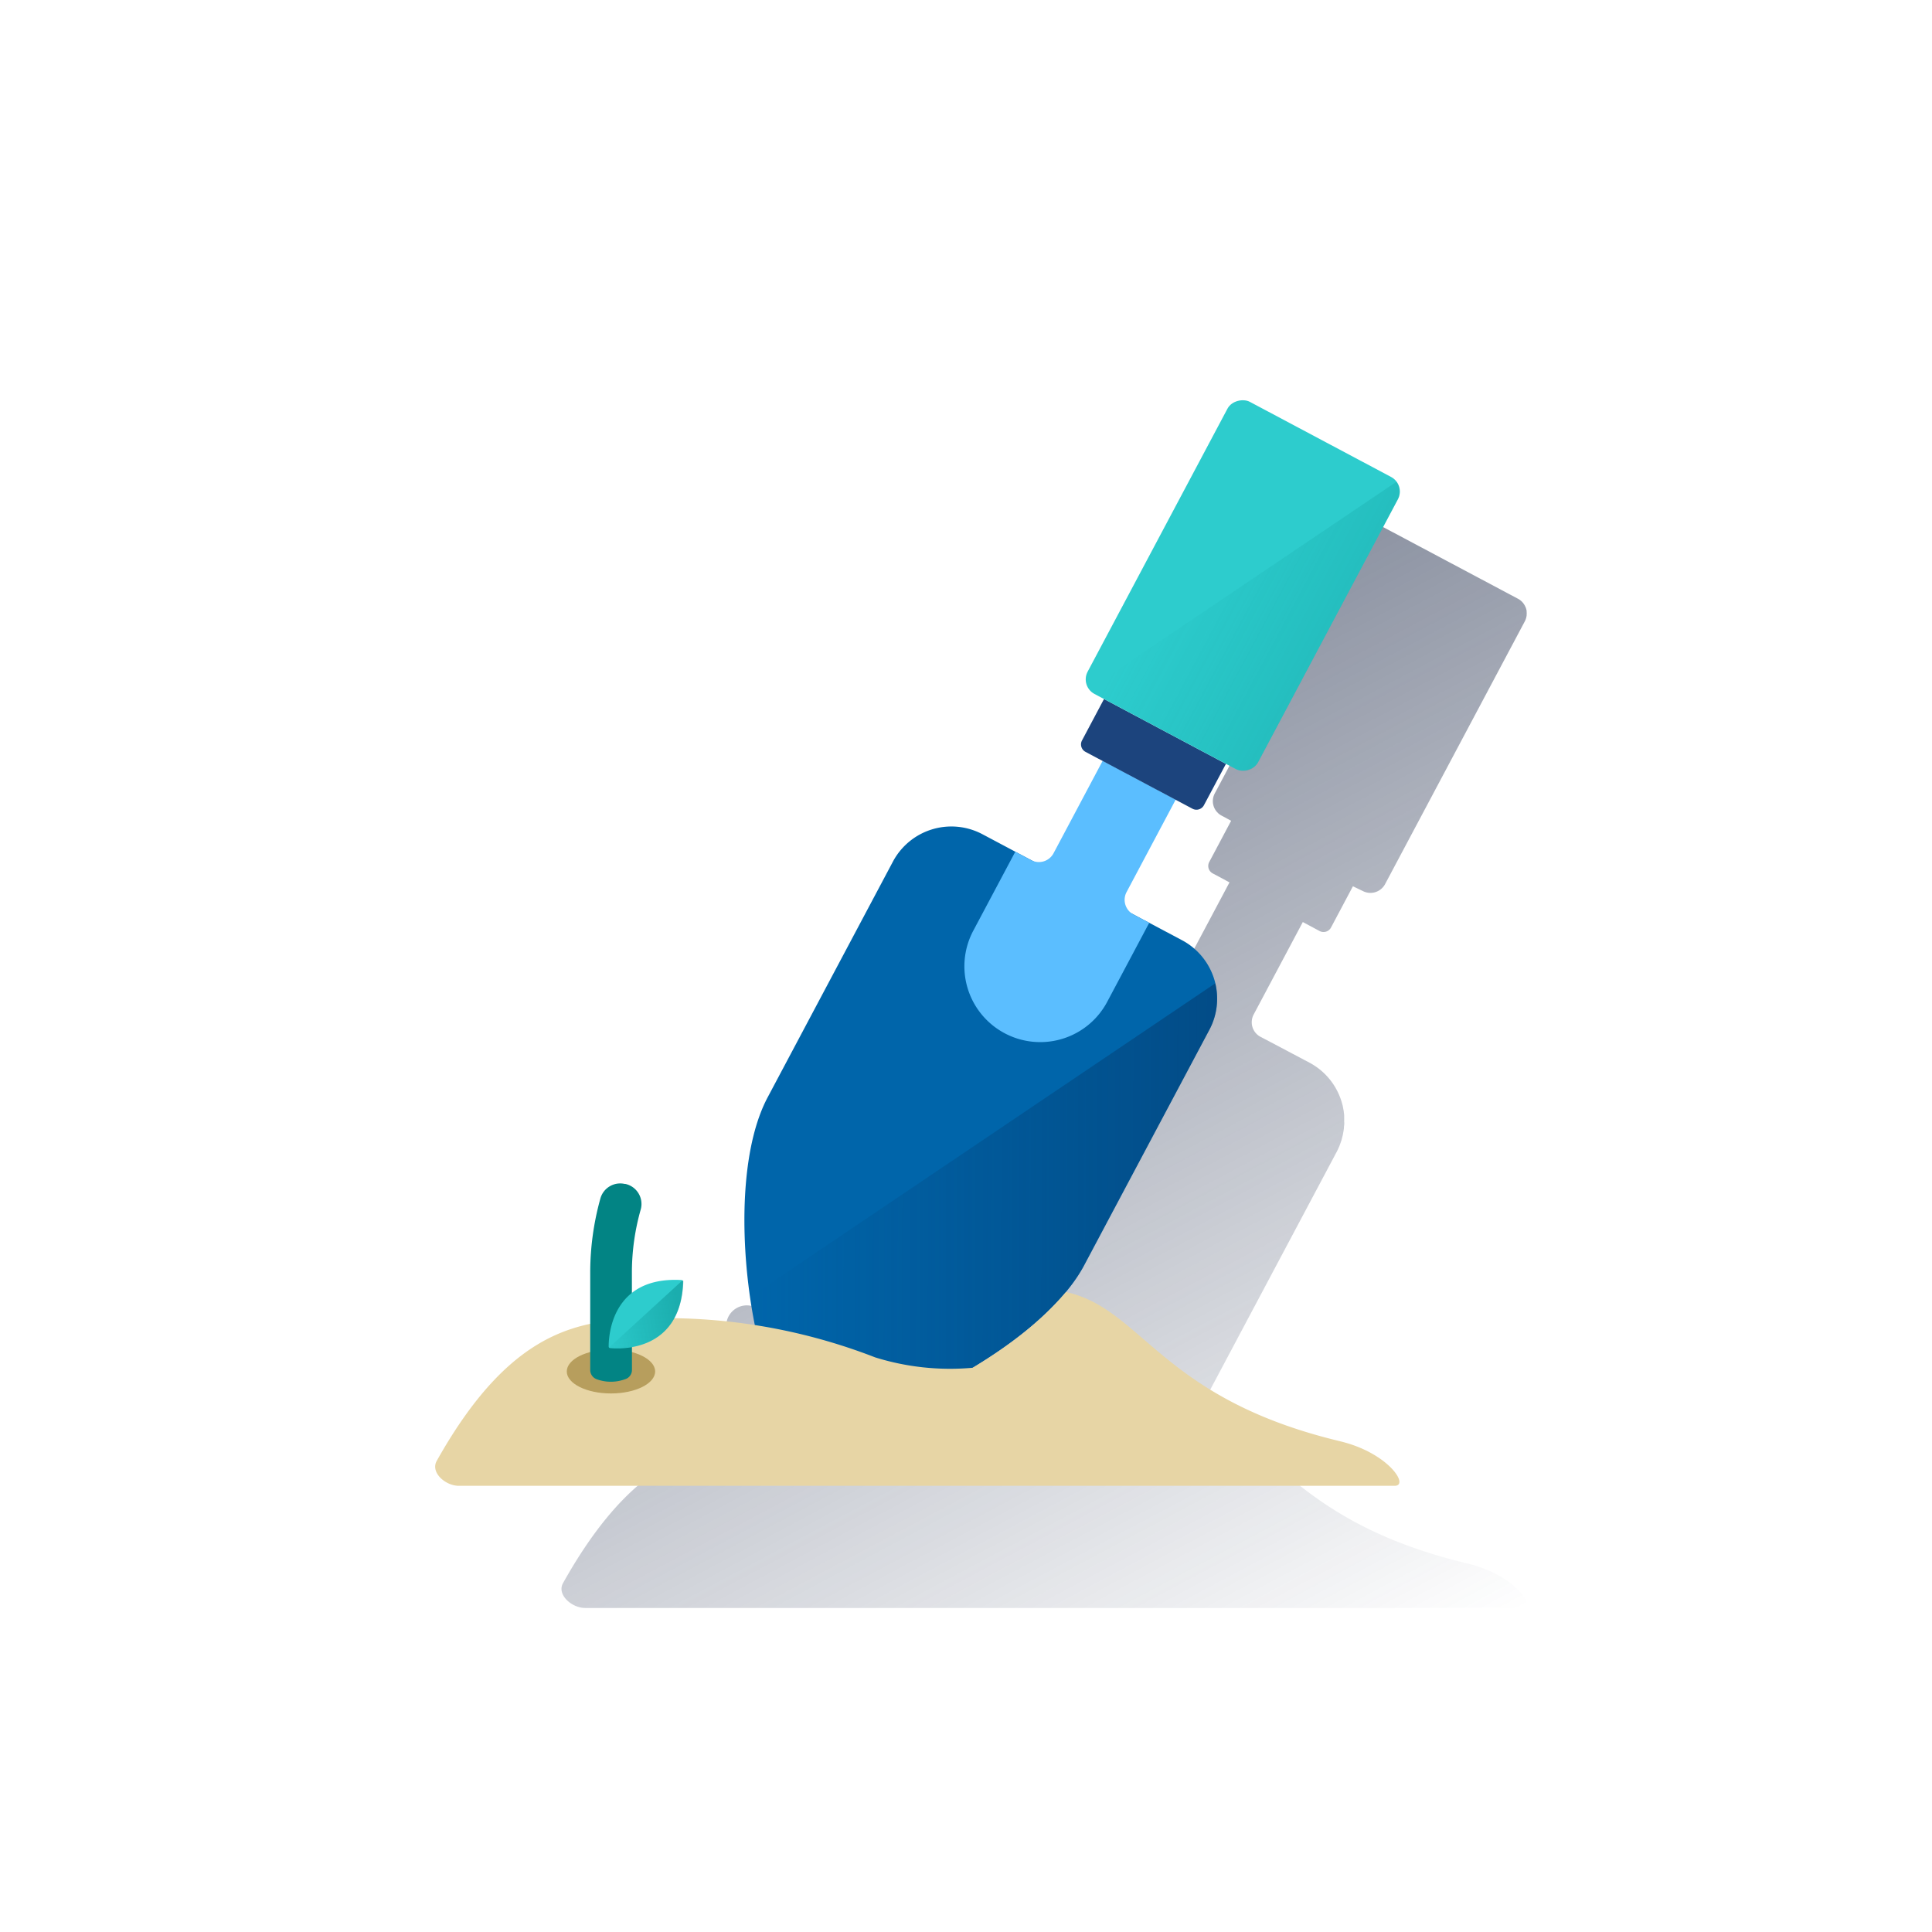 <svg id="Contenido" xmlns="http://www.w3.org/2000/svg" xmlns:xlink="http://www.w3.org/1999/xlink" viewBox="0 0 600 600"><defs><style>.cls-1{fill:url(#Degradado_sin_nombre);}.cls-2{fill:#0065aa;}.cls-3{fill:#5bbeff;}.cls-4{fill:#1c447d;}.cls-5{fill:#2dcccd;}.cls-6{fill:url(#Degradado_sin_nombre_2);}.cls-7{fill:url(#Degradado_sin_nombre_3);}.cls-8{fill:#e7d5a5;}.cls-9{fill:#b79e5d;}.cls-10{fill:#028484;}.cls-11{opacity:0.43;isolation:isolate;fill:url(#Degradado_sin_nombre_4);}.cls-12{fill:none;}</style><linearGradient id="Degradado_sin_nombre" x1="271.71" y1="-2888.18" x2="422.39" y2="-2604.8" gradientTransform="translate(0 3131.17)" gradientUnits="userSpaceOnUse"><stop offset="0" stop-color="#1a2746" stop-opacity="0.5"/><stop offset="1" stop-color="#1a2746" stop-opacity="0"/></linearGradient><linearGradient id="Degradado_sin_nombre_2" x1="33.29" y1="-1148.64" x2="-94.8" y2="-1080.52" gradientTransform="translate(-190.23 1369.45) rotate(28.11)" gradientUnits="userSpaceOnUse"><stop offset="0" stop-color="#043263" stop-opacity="0.5"/><stop offset="1" stop-color="#043263" stop-opacity="0"/></linearGradient><linearGradient id="Degradado_sin_nombre_3" x1="-17.53" y1="-1321.9" x2="-74.59" y2="-1321.9" gradientTransform="translate(-190.23 1369.45) rotate(28.11)" gradientUnits="userSpaceOnUse"><stop offset="0.02" stop-color="#028484" stop-opacity="0.2"/><stop offset="1" stop-color="#028484" stop-opacity="0"/></linearGradient><linearGradient id="Degradado_sin_nombre_4" x1="527.88" y1="-3217.17" x2="501.81" y2="-3217.17" gradientTransform="matrix(0.99, -0.17, 0.17, 0.99, 235.26, 3681.54)" gradientUnits="userSpaceOnUse"><stop offset="0" stop-color="#028484"/><stop offset="1" stop-color="#028484" stop-opacity="0"/></linearGradient></defs><path class="cls-1" d="M423.2,276.7a5.16,5.16,0,0,0,6.95-2.13l43.41-81.64a5.45,5.45,0,0,0,.35-.87,2.5,2.5,0,0,0,.07-.26,5,5,0,0,0,.13-.67,1,1,0,0,0,0-.24,4,4,0,0,0,0-.85v-.27a2.94,2.94,0,0,0-.12-.59,1.7,1.7,0,0,0-.1-.32,2.27,2.27,0,0,0-.23-.54,2.16,2.16,0,0,0-.17-.34,5.69,5.69,0,0,0-.33-.52h0a5.07,5.07,0,0,0-1.7-1.49l-43.85-23.31a5.13,5.13,0,0,0-6.93,2.1h0L377.26,246.4a5.08,5.08,0,0,0,.42,5.45h0a4.19,4.19,0,0,0,.57.62,1,1,0,0,0,.17.18,5.34,5.34,0,0,0,.92.63l3,1.62-6.82,12.84a2.62,2.62,0,0,0,1.06,3.48l5.25,2.81-15.28,28.73a5.14,5.14,0,0,1-6.94,2.13h0l-4.91-2.62h0l-10.2-5.42a20.55,20.55,0,0,0-27.65,8.57L277.94,378.6c-8.19,15.42-8.63,41.77-5.25,63.79v.13c.09.55.17,1.09.26,1.62v.21c.08.51.17,1,.26,1.55v.23l.28,1.5v.29c.09.48.18,1,.29,1.44h0a169.48,169.48,0,0,0-24.95-2.12,24.23,24.23,0,0,0,2.63-9.41V436h0v-.16a.26.26,0,0,0-.1-.19.6.6,0,0,0-.52-.25c-7.09-.38-12,1.38-15.27,4v-6.63a71.44,71.44,0,0,1,2.7-19.34,6.39,6.39,0,0,0-4.53-7.82h0l-.25-.06h-.18a6.4,6.4,0,0,0-7.54,4.5,84.88,84.88,0,0,0-3.16,22.8v16.2c-15.06,3.15-30.95,12.61-47.76,42.6-2,3.61,2.73,7.72,6.87,7.72h290.9c4.66,0-2-10.27-16.95-13.83-55.74-13.31-61.32-41.1-85.12-46.34l-.28.3a49.82,49.82,0,0,0,5.92-8.56l38.9-73.16c.32-.6.6-1.22.86-1.84l.24-.64c.14-.41.3-.81.42-1.22s.14-.54.21-.82.2-.72.26-1.09.11-.59.16-.88.1-.68.13-1a5.84,5.84,0,0,1,.08-.93,4.18,4.18,0,0,0,0-1v-1.89a8.27,8.27,0,0,0-.11-1,4.78,4.78,0,0,0-.13-.88c-.05-.29-.12-.67-.19-1a.48.48,0,0,0-.07-.31h0A20.49,20.49,0,0,0,406.63,330l-11.82-6.25L391.47,322a5.12,5.12,0,0,1-2.14-6.92v0h0l15.27-28.73,5.25,2.81a2.62,2.62,0,0,0,3.48-1.06l6.83-12.86Z"/><path class="cls-2" d="M305.11,259.08a20.56,20.56,0,0,0-27.8,8.49l-38.89,73.18c-15.14,28.45-3.82,94.2,9.26,101.1s73.88-20.43,89-48.88l38.9-73.17A20.55,20.55,0,0,0,367.1,292h0Z"/><path class="cls-3" d="M349.86,277.05l15.27-28.73-22.68-12.06L327.18,265a5.15,5.15,0,0,1-6.95,2.12l-4.92-2.62-13.06,24.56A23.53,23.53,0,0,0,312,320.88h0a23.54,23.54,0,0,0,31.84-9.73h0l13.06-24.56L352,284A5.15,5.15,0,0,1,349.86,277.05Z"/><path class="cls-4" d="M342.93,217.12l37.8,20.1h0l-6.84,12.85a2.63,2.63,0,0,1-3.55,1.09L337.12,233.5A2.62,2.62,0,0,1,336,230l6.83-12.86Z"/><rect class="cls-5" x="334.58" y="151.84" width="102.75" height="59.94" rx="5.13" transform="translate(44.23 437.24) rotate(-62)"/><path class="cls-6" d="M232.93,402.82c2.78,19.38,8.56,35.78,14.75,39.06,13.06,6.94,73.88-20.43,89-48.89l38.9-73.16a20.47,20.47,0,0,0,1.83-14.44Z"/><path class="cls-7" d="M433.71,149.6,338.2,214a5.15,5.15,0,0,0,1.7,1.48l43.91,23.32a5.13,5.13,0,0,0,6.94-2.12h0L434.16,155A5.15,5.15,0,0,0,433.71,149.6Z"/><path class="cls-8" d="M416.18,447.59c-55.73-13.31-61.32-41.1-85.13-46.34-8.31,9.72-18,16.88-28.95,23.52a78.08,78.08,0,0,1-30.3-3.22h0a179.65,179.65,0,0,0-68.28-12.16c-20.88.52-43.41.63-67.9,44.32-2,3.61,2.73,7.72,6.87,7.72H433.13c4.66,0-2-10.27-16.95-13.83"/><ellipse class="cls-9" cx="189.74" cy="425.92" rx="13.72" ry="6.83"/><path class="cls-10" d="M196.24,394.9A71.9,71.9,0,0,1,199,375.56a6.38,6.38,0,0,0-4.49-7.81l-.3-.07H194a6.39,6.39,0,0,0-7.54,4.5A85.69,85.69,0,0,0,183.3,395v30.46a3.05,3.05,0,0,0,2.08,2.9l.21.07a12.77,12.77,0,0,0,8.06.06l.48-.16a3,3,0,0,0,2.13-2.91Z"/><path class="cls-5" d="M211.53,397.52c-21.72-1.14-22.52,17.57-22.5,20.67a.46.46,0,0,0,.44.47c3.11.31,21.93,1.22,22.66-20.53,0-.38-.17-.58-.6-.61"/><path class="cls-11" d="M211.8,397.77l-22.46,20.55a.21.21,0,0,0,0,.28h.13c3.14.3,22.06,1.22,22.75-20.71a.22.22,0,0,0-.19-.25h0l-.12.07"/><rect class="cls-12" width="600" height="600"/></svg>